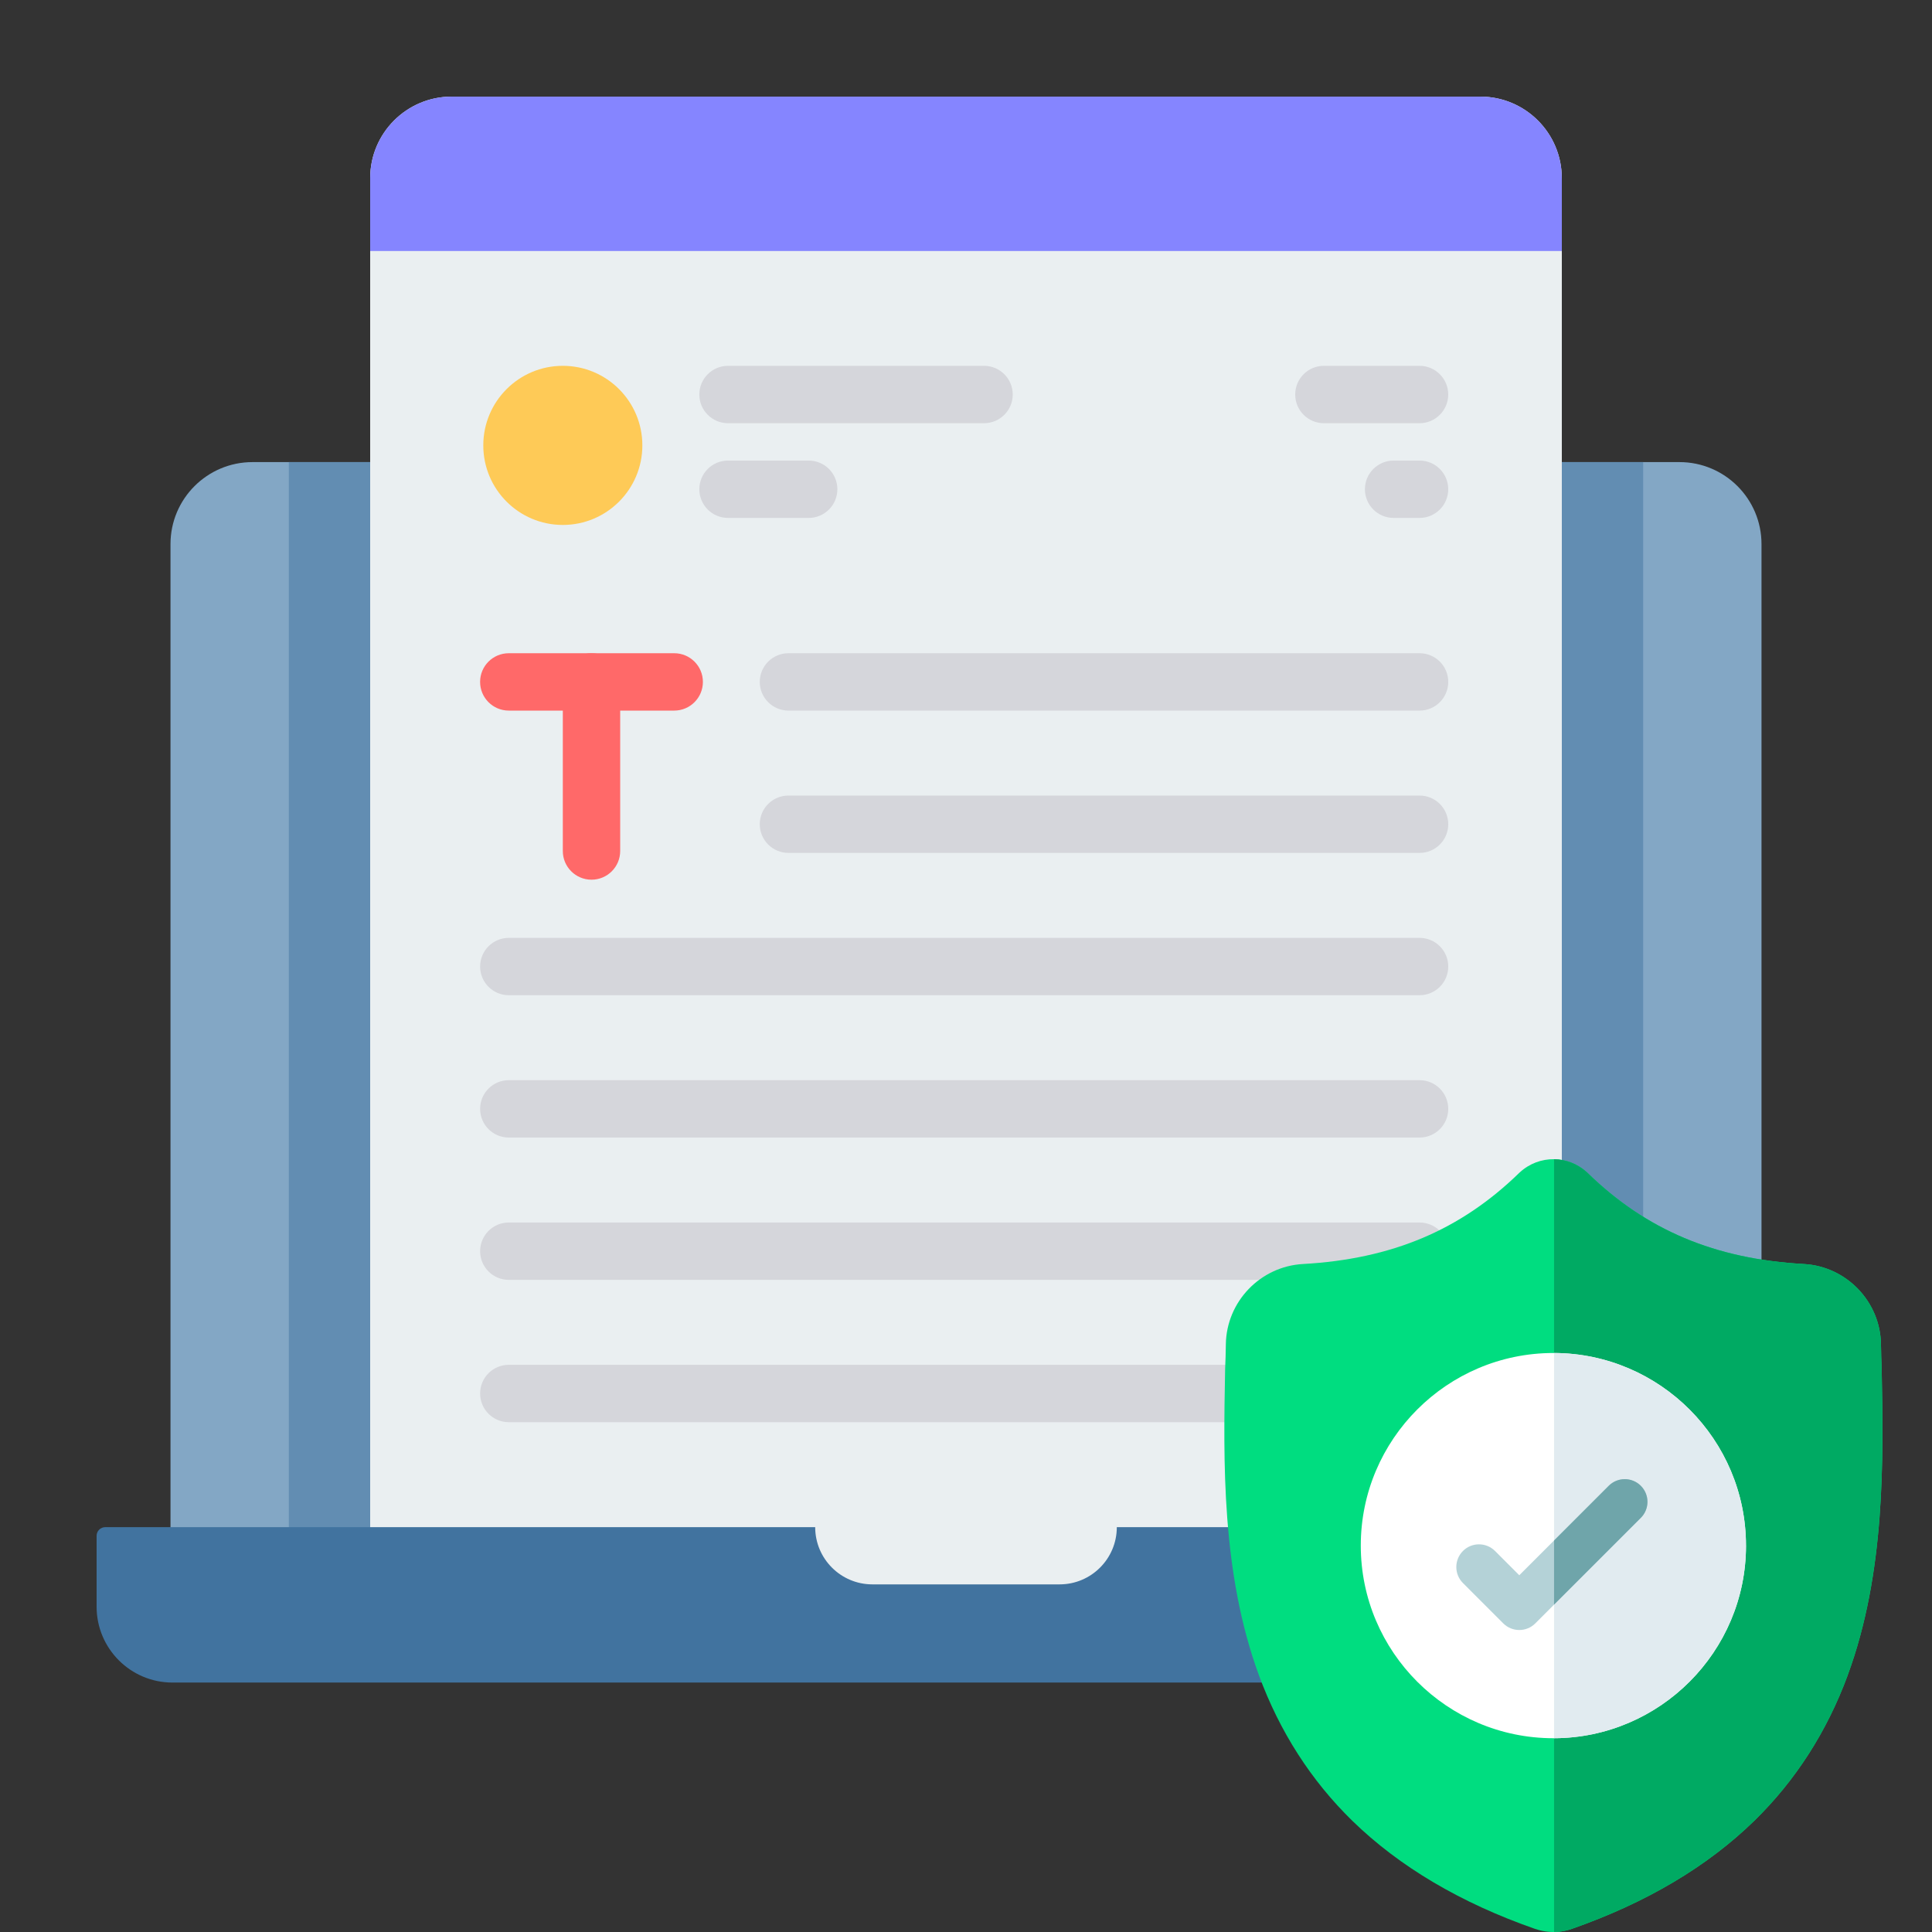 <svg xmlns="http://www.w3.org/2000/svg" width="100" height="100" viewBox="0 0 100 100">
    <rect x="0" y="0" width="100" height="100" fill="#333333" stroke="none"/>
    <g fill="none">
        <g>
            <path fill="#83A7C5" d="M86.175 23.163v54.933H3.825V23.163c0-2.345 1.9-4.245 4.247-4.245h73.856c2.346 0 4.247 1.9 4.247 4.245z" transform="translate(5 5)"/>
            <path fill="#628DB2" d="M9.951 18.918L80.05 18.918 80.05 78.096 9.951 78.096z" transform="translate(5 5)"/>
            <path fill="#EAEFF1" d="M75.84 4.22v73.876H14.16V4.22C14.16 1.89 16.05 0 18.38 0h53.238c2.332 0 4.221 1.89 4.221 4.22z" transform="translate(5 5)"/>
            <path fill="#8585FF" d="M75.84 4.22v3.773H14.16V4.221C14.16 1.89 16.05 0 18.38 0h53.238c2.332 0 4.221 1.89 4.221 4.22z" transform="translate(5 5)"/>
            <path fill="#FECA57" d="M28.248 18.053c0-2.274-1.843-4.118-4.117-4.118-2.273 0-4.116 1.844-4.116 4.118s1.843 4.118 4.116 4.118c2.274 0 4.117-1.844 4.117-4.118z" transform="translate(5 5)"/>
            <path fill="#D5D6DB" d="M45.935 16.905H32.682c-.82 0-1.485-.665-1.485-1.485 0-.82.665-1.485 1.485-1.485h13.253c.82 0 1.484.665 1.484 1.485 0 .82-.665 1.485-1.484 1.485zM68.476 16.905h-4.952c-.82 0-1.484-.665-1.484-1.485 0-.82.664-1.485 1.484-1.485h4.952c.82 0 1.484.665 1.484 1.485 0 .82-.664 1.485-1.484 1.485zM36.857 21.808h-4.175c-.82 0-1.485-.665-1.485-1.485 0-.82.665-1.484 1.485-1.484h4.175c.82 0 1.485.664 1.485 1.484s-.665 1.485-1.485 1.485zM68.476 21.808h-1.343c-.82 0-1.485-.665-1.485-1.485 0-.82.665-1.484 1.485-1.484h1.343c.82 0 1.484.664 1.484 1.484s-.664 1.485-1.484 1.485z" transform="translate(5 5)"/>
            <path fill="#FF6969" d="M29.898 31.78h-8.564c-.82 0-1.484-.665-1.484-1.485 0-.82.664-1.484 1.484-1.484h8.564c.82 0 1.484.665 1.484 1.484 0 .82-.665 1.485-1.484 1.485z" transform="translate(5 5)"/>
            <path fill="#FF6969" d="M25.616 40.533c-.82 0-1.485-.665-1.485-1.485v-8.752c0-.82.665-1.484 1.485-1.484.82 0 1.485.664 1.485 1.484v8.752c0 .82-.665 1.485-1.485 1.485z" transform="translate(5 5)"/>
            <g fill="#D5D6DB">
                <path d="M48.789 3.128H16.122c-.82 0-1.485-.665-1.485-1.485 0-.82.665-1.484 1.485-1.484h32.667c.82 0 1.484.664 1.484 1.484s-.664 1.485-1.484 1.485zM48.789 10.494H16.122c-.82 0-1.485-.664-1.485-1.484s.665-1.484 1.485-1.484h32.667c.82 0 1.484.664 1.484 1.484s-.664 1.484-1.484 1.484zM48.789 17.86H1.647c-.82 0-1.484-.664-1.484-1.484s.664-1.484 1.484-1.484h47.142c.82 0 1.484.664 1.484 1.484s-.664 1.484-1.484 1.484zM48.789 25.227H1.647c-.82 0-1.484-.664-1.484-1.484s.664-1.485 1.484-1.485h47.142c.82 0 1.484.665 1.484 1.485 0 .82-.664 1.484-1.484 1.484zM48.789 32.594H1.647c-.82 0-1.484-.665-1.484-1.485 0-.82.664-1.484 1.484-1.484h47.142c.82 0 1.484.664 1.484 1.484s-.664 1.485-1.484 1.485zM48.789 39.96H1.647c-.82 0-1.484-.665-1.484-1.485 0-.82.664-1.484 1.484-1.484h47.142c.82 0 1.484.665 1.484 1.484 0 .82-.664 1.484-1.484 1.484z" transform="translate(5 5) translate(19.688 28.652)"/>
            </g>
            <path fill="#41739F" d="M52.806 74.045c0 1.636-1.326 2.962-2.962 2.962h-9.688c-1.636 0-2.962-1.326-2.962-2.962H.45c-.249 0-.45.201-.45.45v3.666c0 2.17 1.76 3.928 3.928 3.928h82.144c2.169 0 3.928-1.758 3.928-3.928v-3.666c0-.249-.201-.45-.45-.45H52.806z" transform="translate(5 5)"/>
        </g>
        <g>
            <path fill="#00DD80" d="M32.303 26.712c-1.075 2.914-2.701 5.447-4.834 7.53-2.427 2.37-5.605 4.253-9.446 5.596-.126.044-.257.08-.39.106-.174.035-.352.054-.528.056h-.034c-.188 0-.376-.019-.563-.056-.133-.026-.262-.062-.388-.105-3.845-1.341-7.027-3.224-9.457-5.594-2.133-2.082-3.759-4.614-4.832-7.528C-.121 21.42-.01 15.583.079 10.893l.002-.072c.018-.387.03-.794.036-1.243.032-2.206 1.786-4.03 3.992-4.153 4.599-.257 8.156-1.757 11.196-4.72l.027-.024c.504-.463 1.14-.69 1.773-.681.61.008 1.219.235 1.705.68l.026.025c3.04 2.963 6.599 4.463 11.198 4.72 2.205.123 3.959 1.947 3.992 4.153.006.452.018.858.036 1.243v.03c.09 4.7.2 10.547-1.76 15.86z" transform="translate(63.333 60)"/>
            <path fill="#00AA63" d="M32.303 26.712c-1.075 2.914-2.701 5.447-4.834 7.53-2.427 2.37-5.605 4.253-9.446 5.596-.126.044-.257.08-.39.106-.174.035-.352.054-.528.056V0c.61.008 1.219.235 1.705.68l.026.025c3.04 2.963 6.599 4.463 11.198 4.72 2.205.123 3.959 1.947 3.992 4.153.006.452.018.858.036 1.243v.03c.09 4.7.2 10.547-1.76 15.86z" transform="translate(63.333 60)"/>
            <path fill="#FFF" d="M27.04 20c0 5.485-4.454 9.95-9.935 9.97h-.035c-5.496 0-9.969-4.473-9.969-9.97 0-5.497 4.473-9.969 9.97-9.969h.034c5.48.02 9.934 4.484 9.934 9.969z" transform="translate(63.333 60)"/>
            <path fill="#E1EBF0" d="M27.04 20c0 5.485-4.454 9.95-9.935 9.97V10.03c5.48.02 9.934 4.484 9.934 9.969z" transform="translate(63.333 60)"/>
            <path fill="#B4D2D7" d="M21.595 18.564l-4.49 4.49-.97.971c-.229.23-.53.344-.83.344-.3 0-.6-.115-.83-.344l-2.086-2.087c-.458-.458-.458-1.2 0-1.66.458-.458 1.201-.458 1.66 0l1.256 1.257 4.63-4.63c.459-.459 1.202-.459 1.66 0 .459.458.459 1.202 0 1.66z" transform="translate(63.333 60)"/>
            <path fill="#6FA5AA" d="M21.595 18.564l-4.49 4.49v-3.32l2.83-2.83c.459-.458 1.202-.458 1.66 0 .459.46.459 1.203 0 1.66z" transform="translate(63.333 60)"/>
        </g>
    </g>
</svg>
